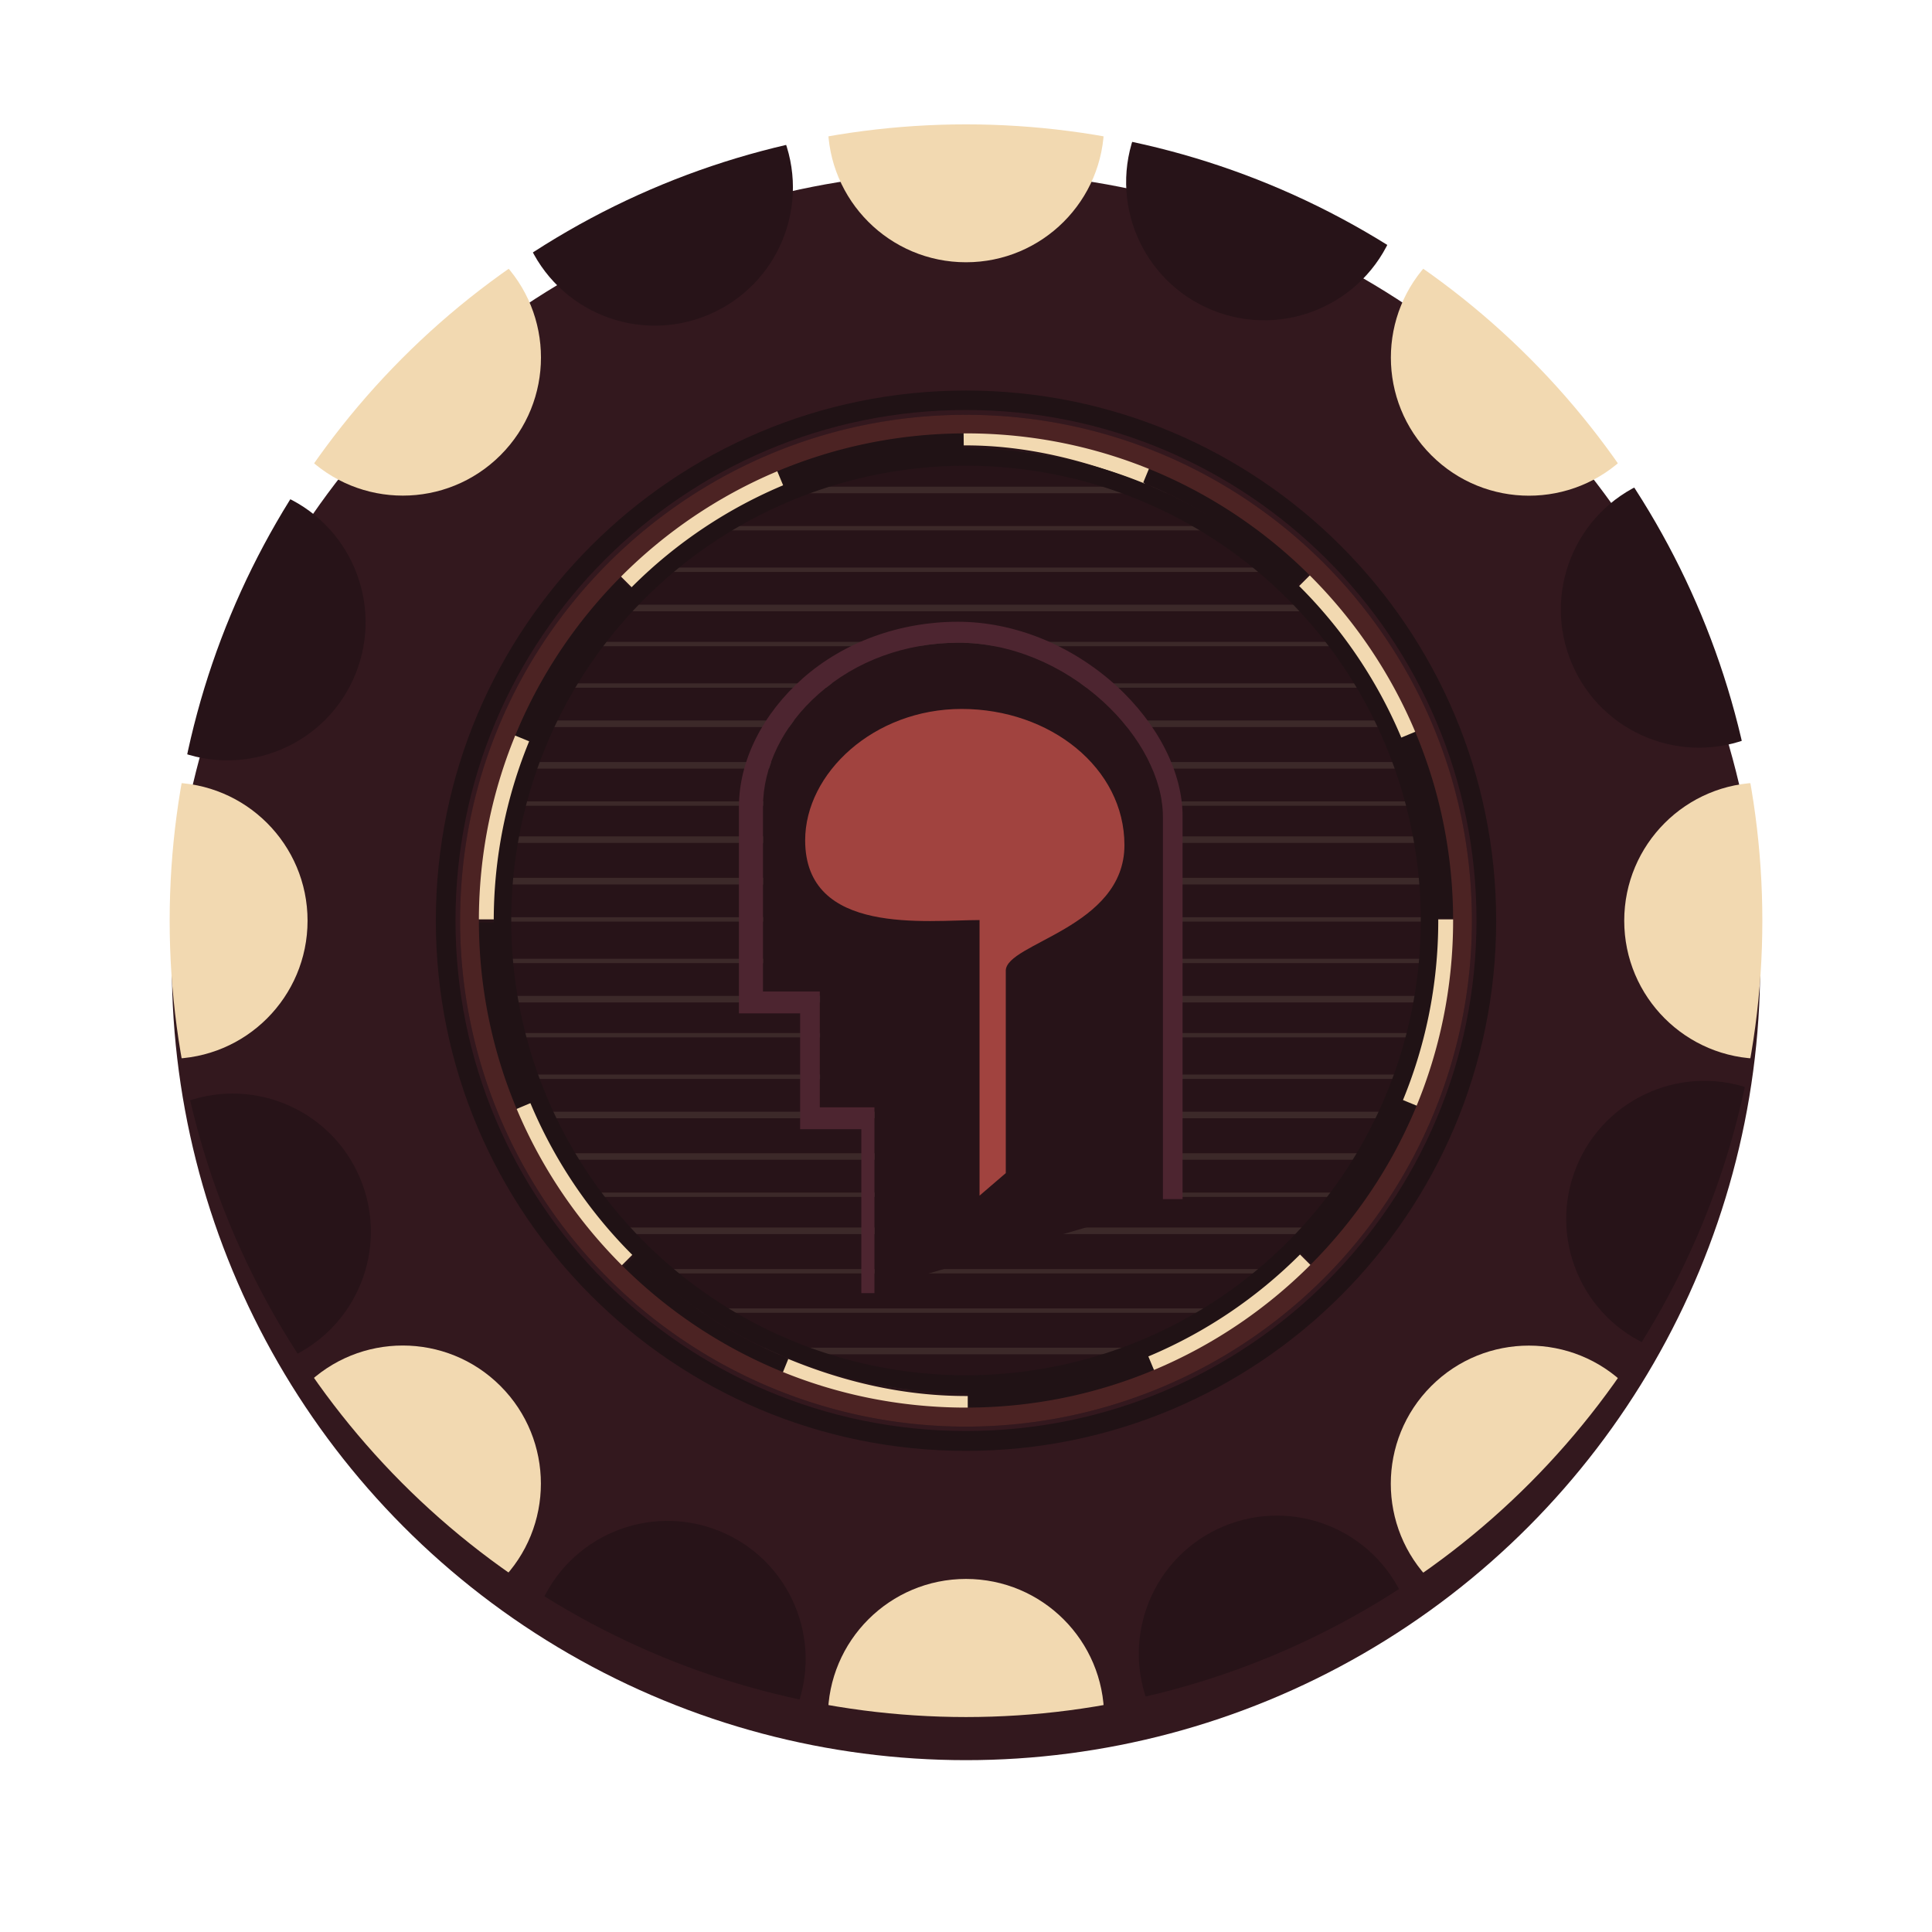 <svg xmlns="http://www.w3.org/2000/svg" xmlns:xlink="http://www.w3.org/1999/xlink" viewBox="0 0 725.158 725.158">
  <defs>
    <style>
      .cls-1, .cls-6 {
        opacity: 0.1;
      }

      .cls-2 {
        fill: #33181e;
      }

      .cls-3 {
        clip-path: url(#clip-path);
      }

      .cls-4 {
        fill: #f2d9b1;
      }

      .cls-5 {
        fill: #271318;
      }

      .cls-7 {
        clip-path: url(#clip-path-3);
      }

      .cls-8 {
        fill: #fdf0c1;
      }

      .cls-9 {
        fill: #201215;
      }

      .cls-10 {
        fill: #4c2323;
      }

      .cls-11 {
        fill: #4d2530;
      }

      .cls-12 {
        fill: #a1433f;
      }

      .cls-13 {
        filter: url(#XMLID_167_);
      }
    </style>
    <filter id="XMLID_167_" x="0" y="0" width="725.158" height="725.158" filterUnits="userSpaceOnUse">
      <feOffset dy="17" input="SourceAlpha"/>
      <feGaussianBlur stdDeviation="21.5" result="blur"/>
      <feFlood flood-opacity="0.231"/>
      <feComposite operator="in" in2="blur"/>
      <feComposite in="SourceGraphic"/>
    </filter>
    <clipPath id="clip-path">
      <circle id="Ellipse_244" data-name="Ellipse 244" cx="298.899" cy="298.899" r="298.899"/>
    </clipPath>
    <clipPath id="clip-path-3">
      <circle id="Ellipse_246" data-name="Ellipse 246" class="cls-1" cx="177.256" cy="177.256" r="177.256"/>
    </clipPath>
  </defs>
  <g id="XMLID_1_" transform="translate(0.38 -16.62)">
    <g id="XMLID_165_" transform="translate(64.12 64.12)">
      <g id="XMLID_166_" transform="translate(0 0)">
        <g class="cls-13" transform="matrix(1, 0, 0, 1, -64.5, -47.5)">
          <circle id="XMLID_167_2" data-name="XMLID_167_" class="cls-2" cx="298.079" cy="298.079" r="298.079" transform="translate(64.5 47.5)"/>
        </g>
      </g>
    </g>
    <g id="XMLID_103_" transform="translate(63.3 63.3)">
      <g id="XMLID_136_" class="cls-3">
        <g id="XMLID_158_" transform="translate(247.06 -51.922)">
          <g id="XMLID_162_" transform="translate(0 0)">
            <g id="XMLID_163_">
              <circle id="XMLID_164_" class="cls-4" cx="51.84" cy="51.84" r="51.84"/>
            </g>
          </g>
          <g id="XMLID_159_" transform="translate(0 597.881)">
            <g id="XMLID_160_">
              <circle id="XMLID_161_" class="cls-4" cx="51.84" cy="51.84" r="51.84"/>
            </g>
          </g>
        </g>
        <g id="XMLID_151_" transform="translate(-51.922 247.06)">
          <g id="XMLID_155_" transform="translate(597.881)">
            <g id="XMLID_156_">
              <circle id="XMLID_157_" class="cls-4" cx="51.84" cy="51.84" r="51.84"/>
            </g>
          </g>
          <g id="XMLID_152_" transform="translate(0)">
            <g id="XMLID_153_">
              <circle id="XMLID_154_" class="cls-4" cx="51.84" cy="51.84" r="51.84"/>
            </g>
          </g>
        </g>
        <g id="XMLID_144_" transform="translate(14.184 14.223)">
          <g id="XMLID_148_" transform="translate(422.714)">
            <g id="XMLID_149_">
              <circle id="XMLID_150_" class="cls-4" cx="51.84" cy="51.84" r="51.84" transform="translate(0 73.312) rotate(-45)"/>
            </g>
          </g>
          <g id="XMLID_145_" transform="translate(0 422.654)">
            <g id="XMLID_146_">
              <circle id="XMLID_147_" class="cls-4" cx="51.84" cy="51.84" r="51.84" transform="translate(0 73.312) rotate(-45)"/>
            </g>
          </g>
        </g>
        <g id="XMLID_137_" transform="translate(14.214 14.193)">
          <g id="XMLID_141_" transform="translate(422.654 422.714)">
            <g id="XMLID_142_">
              <circle id="XMLID_143_" class="cls-4" cx="51.84" cy="51.84" r="51.84" transform="translate(0 73.312) rotate(-45)"/>
            </g>
          </g>
          <g id="XMLID_138_">
            <g id="XMLID_139_">
              <circle id="XMLID_140_" class="cls-4" cx="51.84" cy="51.84" r="51.84" transform="translate(0 73.312) rotate(-45)"/>
            </g>
          </g>
        </g>
      </g>
      <g id="XMLID_107_" class="cls-3">
        <g id="XMLID_129_" transform="translate(114.112 -44.269)">
          <g id="XMLID_133_" transform="translate(233.52 550.331)">
            <g id="XMLID_134_">
              <circle id="XMLID_135_" class="cls-5" cx="51.84" cy="51.84" r="51.84" transform="translate(0 40.508) rotate(-22.998)"/>
            </g>
          </g>
          <g id="XMLID_130_" transform="translate(0 0)">
            <g id="XMLID_131_">
              <circle id="XMLID_132_" class="cls-5" cx="51.84" cy="51.84" r="51.84" transform="translate(0 40.508) rotate(-22.998)"/>
            </g>
          </g>
        </g>
        <g id="XMLID_122_" transform="translate(-44.293 114.137)">
          <g id="XMLID_126_" transform="translate(550.331)">
            <g id="XMLID_127_">
              <circle id="XMLID_128_" class="cls-5" cx="51.84" cy="51.84" r="51.84" transform="translate(0 40.508) rotate(-22.998)"/>
            </g>
          </g>
          <g id="XMLID_123_" transform="translate(0 233.52)">
            <g id="XMLID_124_">
              <circle id="XMLID_125_" class="cls-5" cx="51.84" cy="51.84" r="51.84" transform="translate(0 40.508) rotate(-22.998)"/>
            </g>
          </g>
        </g>
        <g id="XMLID_115_" transform="translate(-45.788 119.376)">
          <g id="XMLID_119_" transform="translate(554.327 223.989)">
            <g id="XMLID_120_">
              <circle id="XMLID_121_" class="cls-5" cx="51.84" cy="51.84" r="51.84" transform="translate(0 96.132) rotate(-68.001)"/>
            </g>
          </g>
          <g id="XMLID_116_">
            <g id="XMLID_117_">
              <circle id="XMLID_118_" class="cls-5" cx="51.84" cy="51.84" r="51.84" transform="translate(0 96.132) rotate(-68.001)"/>
            </g>
          </g>
        </g>
        <g id="XMLID_108_" transform="translate(119.381 -45.794)">
          <g id="XMLID_112_" transform="translate(223.989 0)">
            <g id="XMLID_113_">
              <circle id="XMLID_114_" class="cls-5" cx="51.84" cy="51.84" r="51.84" transform="translate(0 96.132) rotate(-68.001)"/>
            </g>
          </g>
          <g id="XMLID_109_" transform="translate(0 554.328)">
            <g id="XMLID_110_">
              <circle id="XMLID_111_" class="cls-5" cx="51.84" cy="51.84" r="51.84" transform="translate(0 96.132) rotate(-68.001)"/>
            </g>
          </g>
        </g>
      </g>
    </g>
    <g id="XMLID_10_" transform="translate(172.311 172.311)">
      <g id="XMLID_100_">
        <g id="XMLID_101_">
          <circle id="XMLID_102_" class="cls-5" cx="189.888" cy="189.888" r="189.888"/>
        </g>
      </g>
      <g id="XMLID_46_" class="cls-6" transform="translate(12.632 12.632)">
        <g id="XMLID_49_" class="cls-7">
          <g id="XMLID_98_" transform="translate(-79.318 1.23)">
            <rect id="XMLID_99_" class="cls-8" width="512.657" height="1.641"/>
          </g>
          <g id="XMLID_96_" transform="translate(-79.318 14.354)">
            <rect id="XMLID_97_" class="cls-8" width="512.657" height="2.461"/>
          </g>
          <g id="XMLID_94_" transform="translate(-79.318 29.119)">
            <rect id="XMLID_95_" class="cls-8" width="512.657" height="1.641"/>
          </g>
          <g id="XMLID_92_" transform="translate(-79.318 44.704)">
            <rect id="XMLID_93_" class="cls-8" width="512.657" height="1.641"/>
          </g>
          <g id="XMLID_90_" transform="translate(-79.318 58.648)">
            <rect id="XMLID_91_" class="cls-8" width="512.657" height="2.461"/>
          </g>
          <g id="XMLID_88_" transform="translate(-79.318 72.592)">
            <rect id="XMLID_89_" class="cls-8" width="512.657" height="1.641"/>
          </g>
          <g id="XMLID_86_" transform="translate(-79.318 88.177)">
            <rect id="XMLID_87_" class="cls-8" width="512.657" height="1.641"/>
          </g>
          <g id="XMLID_84_" transform="translate(-79.318 102.121)">
            <rect id="XMLID_85_" class="cls-8" width="512.657" height="2.461"/>
          </g>
          <g id="XMLID_82_" transform="translate(-79.318 117.706)">
            <rect id="XMLID_83_" class="cls-8" width="512.657" height="2.461"/>
          </g>
          <g id="XMLID_80_" transform="translate(-79.318 132.471)">
            <rect id="XMLID_81_" class="cls-8" width="512.657" height="1.641"/>
          </g>
          <g id="XMLID_78_" transform="translate(-79.318 145.595)">
            <rect id="XMLID_79_" class="cls-8" width="512.657" height="2.461"/>
          </g>
          <g id="XMLID_76_" transform="translate(-79.318 161.179)">
            <rect id="XMLID_77_" class="cls-8" width="512.657" height="2.461"/>
          </g>
          <g id="XMLID_74_" transform="translate(-79.318 175.944)">
            <rect id="XMLID_75_" class="cls-8" width="512.657" height="1.641"/>
          </g>
          <g id="XMLID_72_" transform="translate(-79.318 191.529)">
            <rect id="XMLID_73_" class="cls-8" width="512.657" height="1.641"/>
          </g>
          <g id="XMLID_70_" transform="translate(-79.318 205.473)">
            <rect id="XMLID_71_" class="cls-8" width="512.657" height="2.461"/>
          </g>
          <g id="XMLID_68_" transform="translate(-79.318 219.417)">
            <rect id="XMLID_69_" class="cls-8" width="512.657" height="1.641"/>
          </g>
          <g id="XMLID_66_" transform="translate(-79.318 235.002)">
            <rect id="XMLID_67_" class="cls-8" width="512.657" height="1.641"/>
          </g>
          <g id="XMLID_64_" transform="translate(-79.318 248.946)">
            <rect id="XMLID_65_" class="cls-8" width="512.657" height="2.461"/>
          </g>
          <g id="XMLID_62_" transform="translate(-79.318 264.531)">
            <rect id="XMLID_63_" class="cls-8" width="512.657" height="2.461"/>
          </g>
          <g id="XMLID_60_" transform="translate(-79.318 279.295)">
            <rect id="XMLID_61_" class="cls-8" width="512.657" height="1.641"/>
          </g>
          <g id="XMLID_58_" transform="translate(-79.318 292.419)">
            <rect id="XMLID_59_" class="cls-8" width="512.657" height="2.461"/>
          </g>
          <g id="XMLID_56_" transform="translate(-79.318 308.004)">
            <rect id="XMLID_57_" class="cls-8" width="512.657" height="1.641"/>
          </g>
          <g id="XMLID_54_" transform="translate(-79.318 322.769)">
            <rect id="XMLID_55_" class="cls-8" width="512.657" height="1.641"/>
          </g>
          <g id="XMLID_52_" transform="translate(-79.318 337.533)">
            <rect id="XMLID_53_" class="cls-8" width="512.657" height="2.461"/>
          </g>
          <g id="XMLID_50_" transform="translate(-79.318 351.477)">
            <rect id="XMLID_51_" class="cls-8" width="512.657" height="1.641"/>
          </g>
        </g>
      </g>
      <g id="XMLID_23_" transform="translate(4.675 4.101)">
        <g id="XMLID_35_">
          <g id="XMLID_36_">
            <path id="XMLID_37_" class="cls-4" d="M388.1,572.692h-.984c-24.279,0-47.9-5.742-70.213-14.929l3.035-6.48c21.327,8.859,43.883,14.108,67.179,14.108h.984Zm69.311-16.077-3.035-7.3a175.766,175.766,0,0,0,57.007-38.142l5.578,5.578A181.369,181.369,0,0,1,457.408,556.615Zm-200.059-39.7a181.885,181.885,0,0,1-39.864-59.468l7.3-3.035a175.422,175.422,0,0,0,38.142,56.925ZM557.315,457.2l-7.628-3.2a173.771,173.771,0,0,0,13.206-67.507h8.859v.41C571.833,411.266,566.583,434.889,557.315,457.2Zm-345.9-70.706H201.9v.492c0-24.279,5.414-47.9,14.6-70.131l7.71,2.789a174.568,174.568,0,0,0-13.042,66.85Zm337.943-67.179a175.656,175.656,0,0,0-38.224-56.925l5.578-5.578a182.116,182.116,0,0,1,39.946,59.468ZM262.6,262.8l-5.578-5.578a183.409,183.409,0,0,1,59.468-39.946l3.035,7.3A176.969,176.969,0,0,0,262.6,262.8Zm191.447-39.7c-21.244-8.777-43.8-14.518-67.014-14.518h-1.476V201.2h1.394A184.24,184.24,0,0,1,457,215.39Z" transform="translate(-201.9 -201.2)"/>
          </g>
        </g>
        <g id="XMLID_24_" transform="translate(1.476 2.051)">
          <g id="XMLID_25_">
            <path id="XMLID_26_" class="cls-9" d="M317.715,559.361l-.738-.328c-22.475-9.187-42.161-23.377-59.3-40.356l5.414-5.25a175.409,175.409,0,0,0,56.925,38.142l.738.328Zm70.378,11.73v-7.874a173.8,173.8,0,0,0,67.179-13.7l3.035,7.3A182.993,182.993,0,0,1,388.092,571.09Zm-170.038-112.7A184.62,184.62,0,0,1,203.7,388.174h7.874a175.321,175.321,0,0,0,13.7,67.179Zm300.212,58.648-5.906-5.66A176.191,176.191,0,0,0,550.092,454.2l-.164-.082,8.367,3.445h0A184.5,184.5,0,0,1,518.266,517.036Zm-293.4-196.368-8.367-3.445h0a181.753,181.753,0,0,1,39.946-59.386l5.906,5.66a173.235,173.235,0,0,0-37.567,57.089Zm338.353,65.784a175.4,175.4,0,0,0-13.78-67.179l7.3-3.035a183.163,183.163,0,0,1,14.436,70.213Zm-243.861-161.1-3.035-7.3A183.079,183.079,0,0,1,386.534,203.7l.082,7.874A175.812,175.812,0,0,0,319.355,225.355Zm192.021,36.337c-16.323-16.159-35.189-29.611-56.679-38.388l-.738-.328,3.117-7.546.738.328c22.475,9.187,42.243,22.967,59.3,39.864Z" transform="translate(-203.7 -203.7)"/>
          </g>
        </g>
      </g>
      <g id="XMLID_19_" transform="translate(0)">
        <path id="XMLID_20_" class="cls-10" d="M386.088,196.2C281.26,196.2,196.2,281.178,196.2,386.088a189.888,189.888,0,0,0,379.776,0C575.976,281.178,490.916,196.2,386.088,196.2Zm0,372.64c-100.973,0-182.834-81.861-182.834-182.834s81.861-182.834,182.834-182.834,182.834,81.861,182.834,182.834S486.979,568.84,386.088,568.84Z" transform="translate(-196.2 -196.2)"/>
      </g>
      <g id="XMLID_11_" transform="translate(104.664 77.678)">
        <g id="XMLID_17_" transform="translate(9.105 7.874)">
          <path id="XMLID_18_" class="cls-5" d="M371.811,544.607h4.922V474.885H356.227V431.412H334.9V362.1c0-15.175,7.546-30.6,20.834-42.325,14.026-12.468,32.728-19.276,52.5-19.276,19.276,0,38.88,8.038,54.3,22.065,14.19,12.96,22.475,29.119,22.475,43.227V509.336h7.382" transform="translate(-334.9 -300.5)"/>
        </g>
        <g id="XMLID_15_">
          <path id="XMLID_16_" class="cls-11" d="M465.539,315.015c-16.815-15.339-38.388-24.115-59.55-24.115-21.737,0-42.735,7.546-58.238,21.245C332.823,325.351,323.8,342.9,323.8,360.375v77.514h22.967v43.473h22.967v61.519h4.922V473.16H354.149V429.686H332.823V360.375c0-15.175,7.546-30.6,20.834-42.325,14.026-12.468,32.728-19.276,52.5-19.276,19.276,0,38.88,8.038,54.3,22.065,14.19,12.96,22.475,29.119,22.475,43.227V507.61h7.382V364.066C490.393,347.825,481.37,329.534,465.539,315.015Z" transform="translate(-323.8 -290.9)"/>
        </g>
        <g id="XMLID_12_" transform="translate(24.854 32.728)">
          <path id="XMLID_13_" class="cls-12" d="M412.83,330.8c-33.056,0-58.73,24.2-58.73,49.3,0,35.927,45.77,29.939,65.456,29.939V513.47l9.843-8.449V429.066c0-10.417,44.54-16.077,44.54-47.164C473.939,352.947,446.05,330.8,412.83,330.8Z" transform="translate(-354.1 -330.8)"/>
        </g>
      </g>
    </g>
    <g id="XMLID_6_" transform="translate(163.207 163.207)">
      <path id="XMLID_7_" class="cls-9" d="M384.093,185.1C274.179,185.1,185.1,274.179,185.1,384.093s89.079,198.993,198.993,198.993,198.993-89.079,198.993-198.993S493.924,185.1,384.093,185.1Zm0,390.521c-105.812,0-191.611-85.8-191.611-191.611S278.28,192.4,384.093,192.4,575.7,278.2,575.7,384.011,489.823,575.621,384.093,575.621Z" transform="translate(-185.1 -185.1)"/>
    </g>
    <g id="XMLID_2_" transform="translate(184.943 184.943)">
      <path id="XMLID_3_" class="cls-9" d="M388.856,211.6a177.256,177.256,0,0,0,0,354.512c97.856,0,177.256-79.4,177.256-177.256A177.255,177.255,0,0,0,388.856,211.6Zm0,347.868A170.694,170.694,0,1,1,559.55,388.774,170.726,170.726,0,0,1,388.856,559.468Z" transform="translate(-211.6 -211.6)"/>
    </g>
  </g>
</svg>
